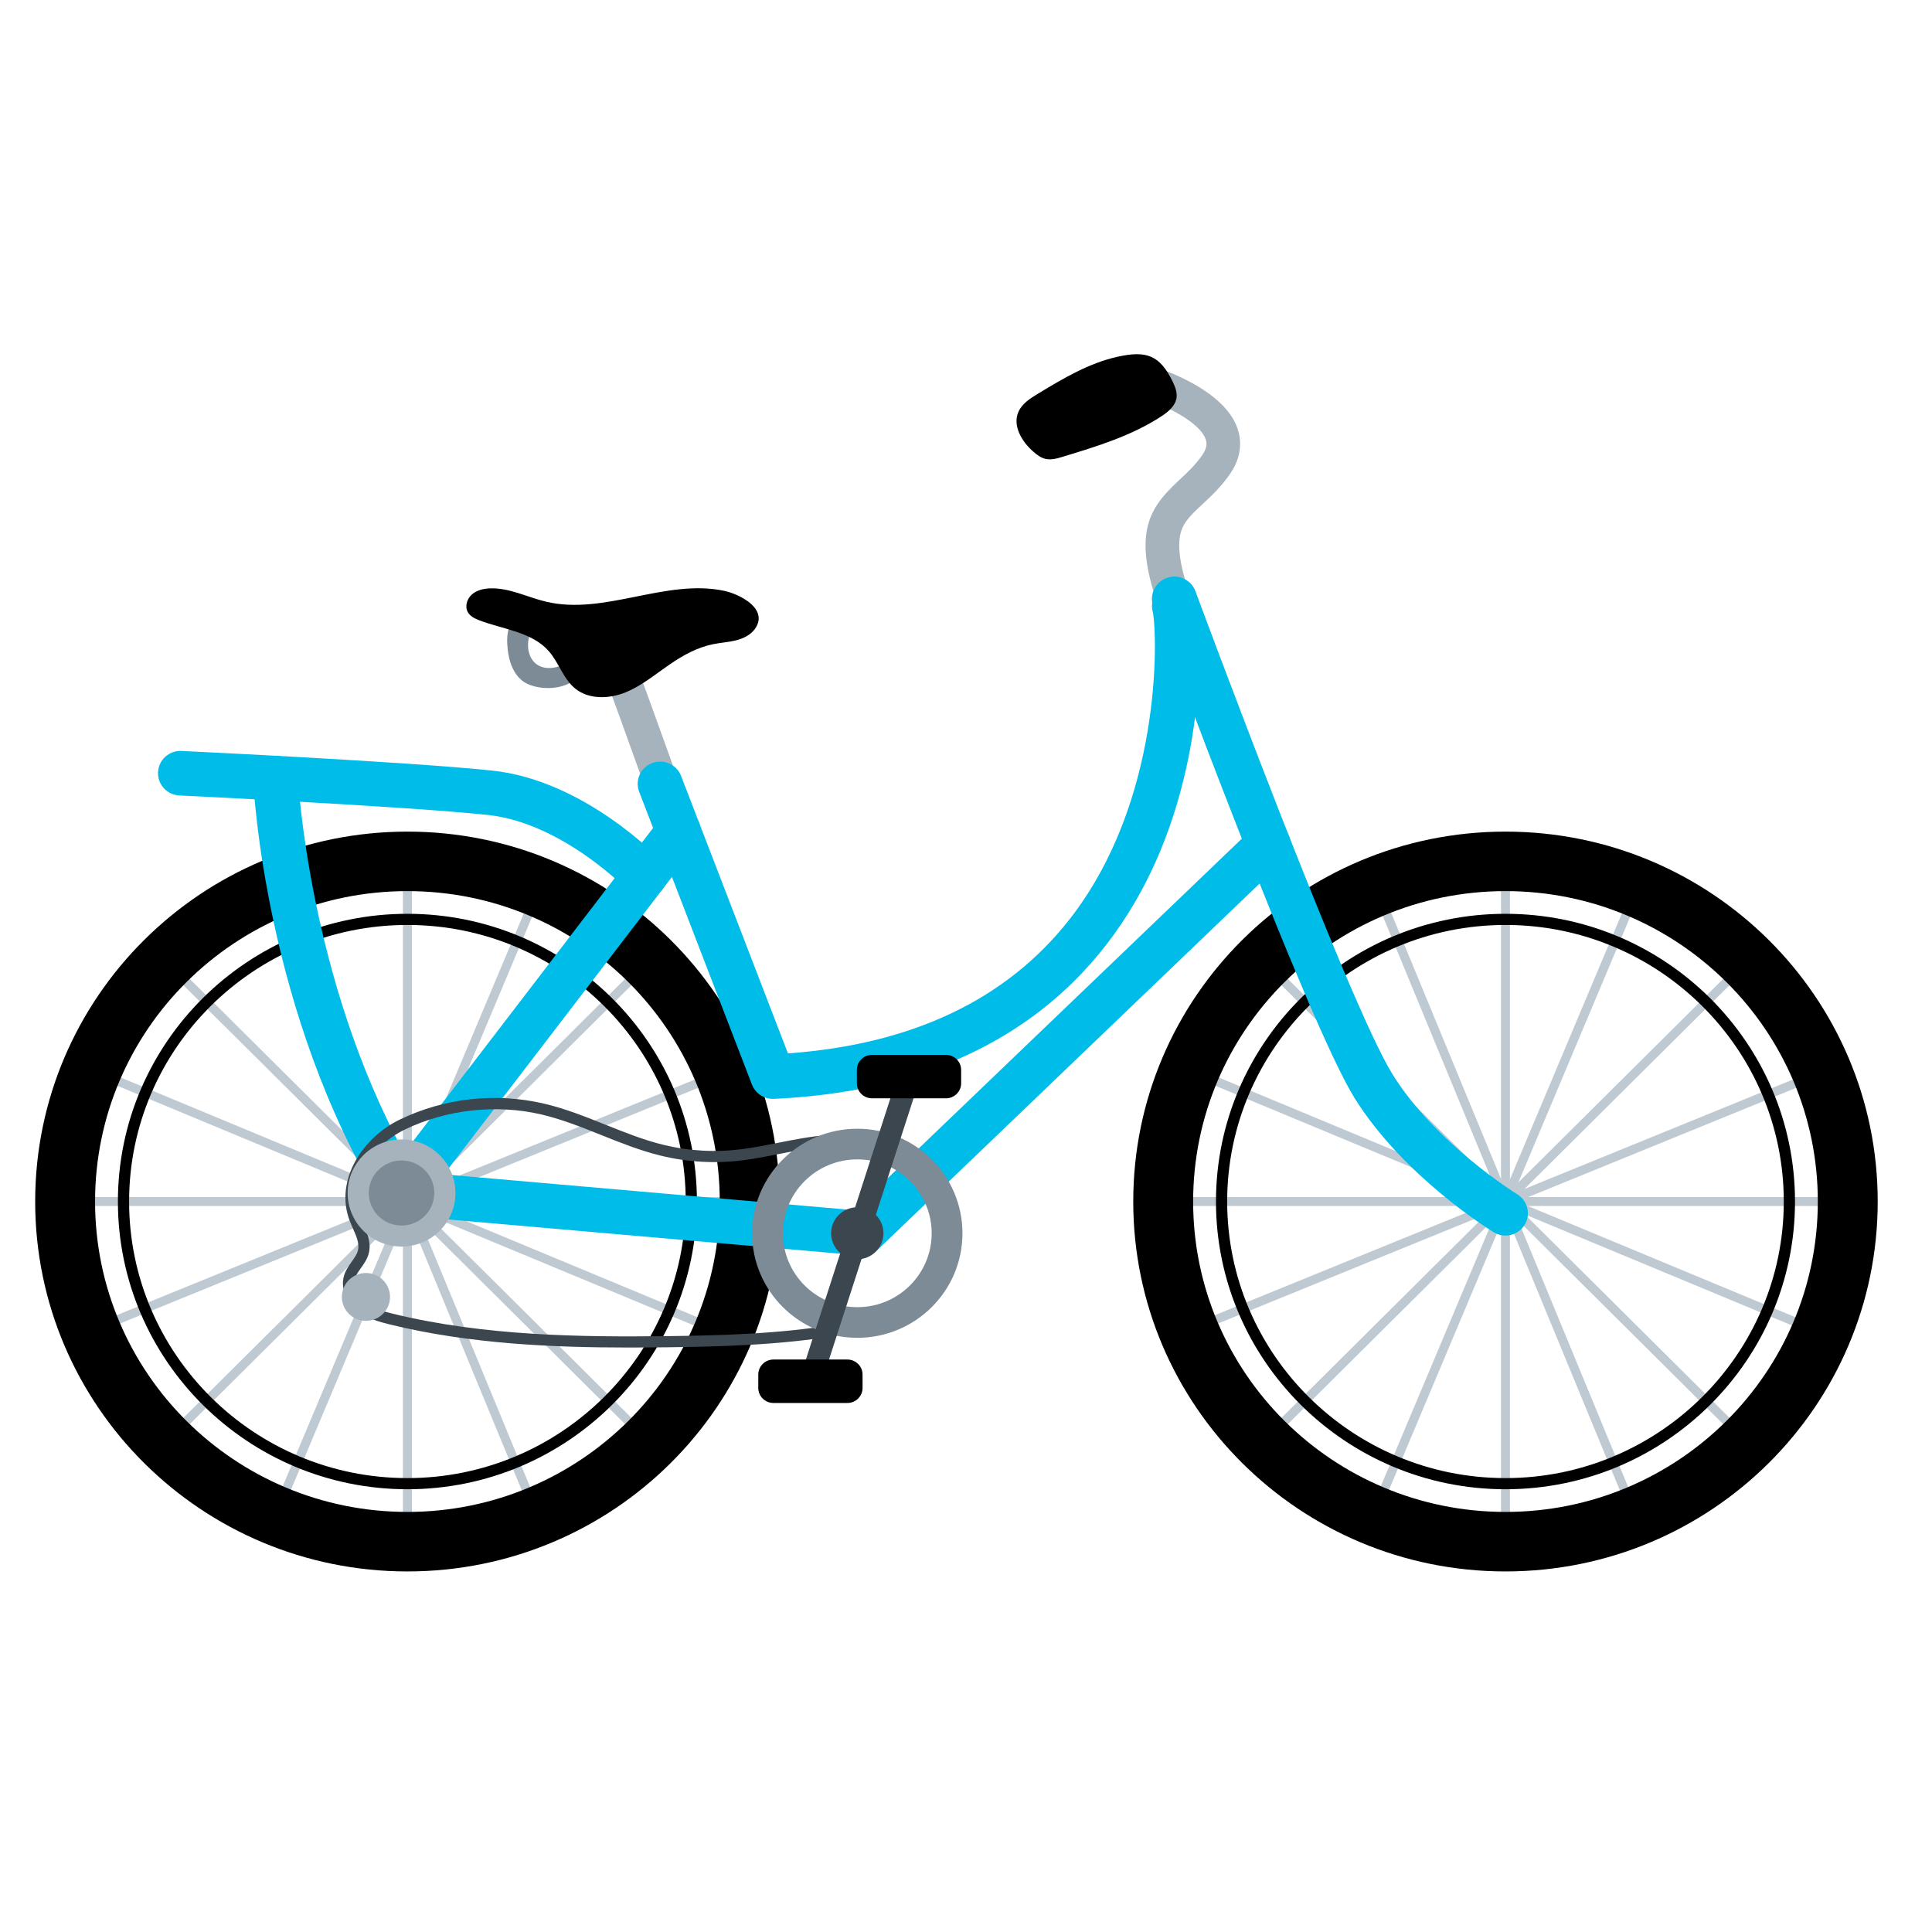 <?xml version="1.0" encoding="UTF-8"?>
<svg width="120px" height="120px" viewBox="0 0 120 120" version="1.1" xmlns="http://www.w3.org/2000/svg" xmlns:xlink="http://www.w3.org/1999/xlink">
    <!-- Generator: Sketch 51.1 (57501) - http://www.bohemiancoding.com/sketch -->
    <title>Bicycle4</title>
    <desc>Created with Sketch.</desc>
    <defs></defs>
    <g id="Bicycle4" stroke="none" stroke-width="1" fill="none" fill-rule="evenodd">
        <g id="Group" transform="translate(2, 22)">
            <polygon id="Fill-79" fill="#BEC9D2" points="91.23 73.066 91.787 73.066 91.787 32.191 91.23 32.191"></polygon>
            <polygon id="Fill-80" fill="#BEC9D2" points="70.944 52.906 112.074 52.906 112.074 52.352 70.944 52.352"></polygon>
            <polygon id="Fill-81" fill="#BEC9D2" points="76.769 66.885 77.163 67.276 106.247 38.373 105.853 37.982"></polygon>
            <polygon id="Fill-82" fill="#BEC9D2" points="105.853 67.276 106.247 66.885 77.163 37.982 76.77 38.373"></polygon>
            <polygon id="Fill-83" fill="#BEC9D2" points="110.373 60.77 110.588 60.259 72.643 44.488 72.428 44.998"></polygon>
            <polygon id="Fill-84" fill="#BEC9D2" points="99.7 33.881 99.186 33.667 83.316 71.377 83.83 71.591"></polygon>
            <polygon id="Fill-85" fill="#BEC9D2" points="99.055 71.642 99.57 71.432 83.961 33.615 83.446 33.826"></polygon>
            <polygon id="Fill-86" fill="#BEC9D2" points="110.641 45.129 110.429 44.617 72.376 60.129 72.587 60.641"></polygon>
            <path d="M72.108,52.629 C72.108,41.981 80.793,33.349 91.508,33.349 C102.223,33.349 110.908,41.981 110.908,52.629 C110.908,63.277 102.223,71.908 91.508,71.908 C80.793,71.908 72.108,63.277 72.108,52.629 M68.388,52.629 C68.388,65.319 78.739,75.605 91.508,75.605 C104.277,75.605 114.628,65.319 114.628,52.629 C114.628,39.939 104.277,29.653 91.508,29.653 C78.739,29.653 68.388,39.939 68.388,52.629" id="Fill-87" fill="#000000"></path>
            <path d="M74.222,52.629 C74.222,62.101 81.976,69.807 91.508,69.807 C101.04,69.807 108.794,62.101 108.794,52.629 C108.794,43.156 101.04,35.451 91.508,35.451 C81.976,35.451 74.222,43.156 74.222,52.629 M73.526,52.629 C73.526,42.775 81.592,34.758 91.508,34.758 C101.424,34.758 109.491,42.775 109.491,52.629 C109.491,62.483 101.424,70.5 91.508,70.5 C81.592,70.5 73.526,62.483 73.526,52.629" id="Fill-88" fill="#000000"></path>
            <polygon id="Fill-89" fill="#BEC9D2" points="23.026 73.066 23.584 73.066 23.584 32.191 23.026 32.191"></polygon>
            <polygon id="Fill-90" fill="#BEC9D2" points="2.74 52.906 43.87 52.906 43.87 52.352 2.74 52.352"></polygon>
            <polygon id="Fill-91" fill="#BEC9D2" points="8.566 66.885 8.961 67.276 38.044 38.373 37.65 37.982"></polygon>
            <polygon id="Fill-92" fill="#BEC9D2" points="37.65 67.276 38.044 66.885 8.96 37.982 8.566 38.373"></polygon>
            <polygon id="Fill-93" fill="#BEC9D2" points="42.17 60.77 42.385 60.259 4.44 44.488 4.225 44.998"></polygon>
            <polygon id="Fill-94" fill="#BEC9D2" points="31.497 33.881 30.983 33.667 15.113 71.377 15.627 71.591"></polygon>
            <polygon id="Fill-95" fill="#BEC9D2" points="30.852 71.642 31.367 71.432 15.758 33.615 15.243 33.826"></polygon>
            <polygon id="Fill-96" fill="#BEC9D2" points="42.437 45.129 42.226 44.617 4.173 60.129 4.384 60.641"></polygon>
            <path d="M3.905,52.629 C3.905,41.981 12.59,33.349 23.305,33.349 C34.02,33.349 42.705,41.981 42.705,52.629 C42.705,63.277 34.02,71.908 23.305,71.908 C12.59,71.908 3.905,63.277 3.905,52.629 M0.185,52.629 C0.185,65.319 10.536,75.605 23.305,75.605 C36.074,75.605 46.425,65.319 46.425,52.629 C46.425,39.939 36.074,29.653 23.305,29.653 C10.536,29.653 0.185,39.939 0.185,52.629" id="Fill-97" fill="#000000"></path>
            <path d="M6.019,52.629 C6.019,62.101 13.773,69.807 23.305,69.807 C32.837,69.807 40.591,62.101 40.591,52.629 C40.591,43.156 32.837,35.451 23.305,35.451 C13.773,35.451 6.019,43.156 6.019,52.629 M5.323,52.629 C5.323,42.775 13.39,34.758 23.305,34.758 C33.221,34.758 41.287,42.775 41.287,52.629 C41.287,62.483 33.221,70.5 23.305,70.5 C13.39,70.5 5.323,62.483 5.323,52.629" id="Fill-98" fill="#000000"></path>
            <path d="M71.858,18.689 C71.998,18.689 72.139,18.661 72.275,18.602 C72.804,18.373 73.045,17.761 72.815,17.235 C71.619,14.511 71.114,12.613 71.271,11.43 C71.386,10.56 71.835,10.107 72.688,9.316 C73.223,8.819 73.83,8.256 74.386,7.458 C75.186,6.306 75.091,5.284 74.87,4.629 C74.08,2.292 70.469,1.051 70.06,0.917 C69.512,0.738 68.922,1.034 68.741,1.578 C68.561,2.123 68.859,2.709 69.405,2.889 C70.388,3.213 72.531,4.226 72.89,5.291 C72.96,5.5 72.998,5.801 72.666,6.278 C72.24,6.891 71.743,7.353 71.262,7.799 C69.11,9.796 68.011,11.484 70.9,18.065 C71.072,18.455 71.455,18.689 71.858,18.689" id="Fill-99" fill="#A6B3BD"></path>
            <path d="M91.507,54.743 C91.975,54.743 92.432,54.508 92.695,54.083 C93.098,53.432 92.892,52.579 92.237,52.179 C92.188,52.149 87.191,49.057 84.5,44.741 C81.701,40.251 72.345,14.976 72.25,14.721 C71.985,14.004 71.184,13.635 70.462,13.899 C69.741,14.163 69.37,14.958 69.635,15.676 C70.024,16.727 79.186,41.472 82.132,46.199 C85.177,51.084 90.552,54.399 90.779,54.538 C91.006,54.676 91.258,54.743 91.507,54.743" id="Fill-100" fill="#00BCE9"></path>
            <path d="M40.037,30.372 C40.152,30.372 40.27,30.353 40.385,30.313 C40.929,30.122 41.214,29.529 41.022,28.988 C40.998,28.919 38.583,22.117 37.335,18.763 C37.135,18.225 36.535,17.95 35.993,18.149 C35.452,18.348 35.175,18.945 35.375,19.483 C36.618,22.823 39.028,29.611 39.052,29.679 C39.204,30.105 39.607,30.372 40.037,30.372" id="Fill-101" fill="#A6B3BD"></path>
            <path d="M29.627,18.876 C29.761,19.448 30.04,20.015 30.529,20.345 C30.81,20.534 31.142,20.634 31.476,20.69 C32.433,20.851 33.529,20.606 34.101,19.826 C34.226,19.656 34.325,19.433 34.239,19.24 C34.151,19.04 33.896,18.961 33.678,18.997 C33.461,19.032 33.269,19.152 33.072,19.249 C32.54,19.514 31.864,19.615 31.368,19.285 C30.811,18.914 30.688,18.119 30.885,17.481 C31.002,17.102 31.168,16.678 30.766,16.419 C30.506,16.25 30.132,16.326 29.913,16.513 C29.348,16.996 29.484,18.266 29.627,18.876" id="Fill-102" fill="#7C8B96"></path>
            <path d="M42.978,14.697 C39.343,13.93 35.558,16.224 31.941,15.378 C30.765,15.103 29.64,14.499 28.432,14.544 C28.024,14.56 27.601,14.66 27.299,14.933 C26.997,15.206 26.858,15.682 27.063,16.032 C27.214,16.29 27.505,16.428 27.784,16.534 C29.27,17.096 31.035,17.25 32.082,18.439 C32.714,19.157 32.985,20.168 33.73,20.771 C34.58,21.458 35.838,21.415 36.852,21.004 C37.866,20.592 38.716,19.871 39.618,19.254 C40.433,18.695 41.32,18.208 42.29,18.012 C42.759,17.916 43.241,17.891 43.706,17.775 C44.17,17.66 44.631,17.438 44.902,17.046 C45.755,15.81 43.936,14.899 42.978,14.697" id="Fill-103" fill="#000000"></path>
            <path d="M69.915,16.574 C69.915,16.574 69.914,16.573 69.914,16.573 C69.914,16.573 69.915,16.574 69.915,16.574 M44.704,45.364 L37.701,27.183 C37.425,26.469 37.785,25.669 38.503,25.396 C39.222,25.122 40.027,25.479 40.302,26.193 L46.941,43.428 C54.638,42.877 60.511,40.09 64.405,35.134 C70.198,27.763 69.88,17.587 69.617,16.065 C69.455,15.566 69.588,14.996 70.003,14.619 C70.571,14.103 71.452,14.142 71.971,14.706 C72.273,15.034 72.403,15.326 72.479,16.915 C72.515,17.66 72.537,18.872 72.434,20.418 C72.263,22.997 71.713,26.905 70.06,30.877 C67.298,37.517 60.893,45.575 46.069,46.252 C46.047,46.253 46.026,46.253 46.005,46.253 C45.43,46.253 44.912,45.901 44.704,45.364" id="Fill-104" fill="#00BCE9"></path>
            <path d="M38.044,33.776 C38.388,33.776 38.732,33.65 39.001,33.397 C39.56,32.871 39.584,31.996 39.055,31.441 C38.862,31.238 34.258,26.464 28.587,25.865 C23.382,25.314 9.847,24.67 9.273,24.643 C8.503,24.607 7.852,25.196 7.816,25.959 C7.779,26.723 8.372,27.371 9.14,27.408 C9.281,27.415 23.168,28.075 28.293,28.617 C32.953,29.11 36.992,33.301 37.032,33.343 C37.306,33.631 37.674,33.776 38.044,33.776" id="Fill-105" fill="#00BCE9"></path>
            <path d="M22.941,53.484 C23.374,53.484 23.784,53.284 24.049,52.939 L41.251,30.491 C41.717,29.883 41.599,29.015 40.987,28.551 C40.375,28.088 39.501,28.206 39.035,28.814 L23.103,49.604 C17.168,38.732 16.51,26.394 16.505,26.264 C16.468,25.5 15.813,24.913 15.047,24.947 C14.279,24.983 13.686,25.63 13.722,26.394 C13.75,26.982 14.482,40.944 21.75,52.819 C21.99,53.211 22.408,53.459 22.868,53.483 C22.892,53.484 22.917,53.484 22.941,53.484" id="Fill-106" fill="#00BCE9"></path>
            <path d="M51.575,55.985 C51.934,55.985 52.281,55.846 52.542,55.597 L77.736,31.44 C78.29,30.909 78.306,30.032 77.772,29.482 C77.238,28.932 76.356,28.916 75.803,29.448 L51.064,53.166 L23.063,50.722 C22.297,50.654 21.62,51.218 21.553,51.979 C21.486,52.741 22.052,53.412 22.819,53.479 L51.453,55.98 C51.493,55.983 51.534,55.985 51.575,55.985" id="Fill-107" fill="#00BCE9"></path>
            <path d="M46.458,49.662 C45.711,49.81 44.938,49.964 44.164,50.064 C42.438,50.286 40.706,50.189 39.016,49.773 C37.749,49.462 36.528,48.972 35.345,48.499 C34.14,48.016 32.892,47.517 31.621,47.22 C28.81,46.564 25.71,46.912 23.116,48.172 C21.13,49.138 19.558,51.418 20.366,53.562 C20.422,53.71 20.488,53.86 20.558,54.018 C20.798,54.561 21.07,55.176 20.909,55.829 C20.819,56.197 20.613,56.486 20.414,56.767 C20.253,56.994 20.1,57.209 20.034,57.436 C19.876,57.98 20.232,58.564 20.628,58.877 C21.114,59.26 21.767,59.442 22.394,59.596 C28.119,60.996 34.173,61.05 39.401,60.99 C42.623,60.953 46.361,60.864 49.946,60.261 C53.075,59.736 55.538,59.109 56.41,56.288 C56.858,54.834 56.631,53.204 55.8,51.926 C55.051,50.774 53.828,49.9 52.356,49.466 C51.624,49.25 50.903,49.166 50.182,49.166 C48.954,49.166 47.728,49.409 46.458,49.662 M22.227,60.268 C21.526,60.096 20.79,59.889 20.195,59.419 C19.603,58.952 19.117,58.098 19.366,57.244 C19.464,56.904 19.658,56.632 19.845,56.368 C20.014,56.13 20.174,55.905 20.233,55.665 C20.337,55.24 20.136,54.782 19.92,54.297 C19.85,54.137 19.777,53.972 19.713,53.805 C18.768,51.292 20.545,48.652 22.81,47.55 C25.586,46.201 28.771,45.844 31.78,46.546 C33.103,46.854 34.375,47.364 35.606,47.857 C36.765,48.322 37.964,48.802 39.183,49.102 C40.789,49.496 42.434,49.589 44.074,49.377 C44.825,49.281 45.586,49.129 46.322,48.983 C48.332,48.584 50.411,48.17 52.555,48.802 C54.185,49.283 55.546,50.259 56.386,51.551 C57.326,52.997 57.584,54.844 57.075,56.49 C56.007,59.945 52.712,60.498 50.063,60.944 C46.427,61.554 42.658,61.645 39.408,61.682 C38.64,61.69 37.854,61.697 37.053,61.697 C32.364,61.697 27.185,61.48 22.227,60.268" id="Fill-108" fill="#3B464E"></path>
            <path d="M26.289,52.1 C26.289,53.938 24.79,55.427 22.941,55.427 C21.092,55.427 19.593,53.938 19.593,52.1 C19.593,50.263 21.092,48.773 22.941,48.773 C24.79,48.773 26.289,50.263 26.289,52.1" id="Fill-109" fill="#A6B3BD"></path>
            <path d="M24.975,52.1 C24.975,53.217 24.064,54.121 22.941,54.121 C21.817,54.121 20.907,53.217 20.907,52.1 C20.907,50.984 21.817,50.079 22.941,50.079 C24.064,50.079 24.975,50.984 24.975,52.1" id="Fill-110" fill="#7C8B96"></path>
            <path d="M51.249,59.191 C48.698,59.191 46.629,57.137 46.629,54.601 C46.629,52.065 48.698,50.011 51.249,50.011 C53.8,50.011 55.868,52.065 55.868,54.601 C55.868,57.137 53.8,59.191 51.249,59.191 M51.249,48.108 C47.64,48.108 44.715,51.015 44.715,54.601 C44.715,58.186 47.64,61.093 51.249,61.093 C54.856,61.093 57.78,58.186 57.78,54.601 C57.78,51.015 54.856,48.108 51.249,48.108" id="Fill-111" fill="#7C8B96"></path>
            <path d="M22.225,58.554 C22.225,59.375 21.555,60.04 20.729,60.04 C19.904,60.04 19.234,59.375 19.234,58.554 C19.234,57.733 19.904,57.068 20.729,57.068 C21.555,57.068 22.225,57.733 22.225,58.554" id="Fill-112" fill="#A6B3BD"></path>
            <path d="M52.873,54.601 C52.873,55.493 52.145,56.216 51.248,56.216 C50.35,56.216 49.623,55.493 49.623,54.601 C49.623,53.708 50.35,52.985 51.248,52.985 C52.145,52.985 52.873,53.708 52.873,54.601" id="Fill-113" fill="#3B464E"></path>
            <polygon id="Fill-114" fill="#3B464E" points="48.953 64.109 47.65 63.692 53.542 45.481 54.845 45.897"></polygon>
            <path d="M56.756,46.219 L52.163,46.219 C51.642,46.219 51.221,45.8 51.221,45.283 L51.221,44.456 C51.221,43.939 51.642,43.52 52.163,43.52 L56.756,43.52 C57.275,43.52 57.698,43.939 57.698,44.456 L57.698,45.283 C57.698,45.8 57.275,46.219 56.756,46.219" id="Fill-115" fill="#000000"></path>
            <path d="M50.633,65.142 L46.04,65.142 C45.52,65.142 45.098,64.723 45.098,64.206 L45.098,63.379 C45.098,62.862 45.52,62.443 46.04,62.443 L50.633,62.443 C51.153,62.443 51.575,62.862 51.575,63.379 L51.575,64.206 C51.575,64.723 51.153,65.142 50.633,65.142" id="Fill-116" fill="#000000"></path>
            <path d="M70.848,1.727 C70.997,2.037 71.126,2.378 71.075,2.718 C70.998,3.225 70.552,3.587 70.12,3.868 C68.268,5.074 66.118,5.731 64,6.373 C63.654,6.478 63.288,6.584 62.935,6.501 C62.657,6.437 62.418,6.26 62.203,6.073 C61.48,5.45 60.875,4.457 61.255,3.584 C61.481,3.065 61.997,2.739 62.483,2.445 C64.033,1.508 65.646,0.544 67.438,0.153 C69.218,-0.236 70.045,0.06 70.848,1.727" id="Fill-117" fill="#000000"></path>
        </g>
    </g>
</svg>
